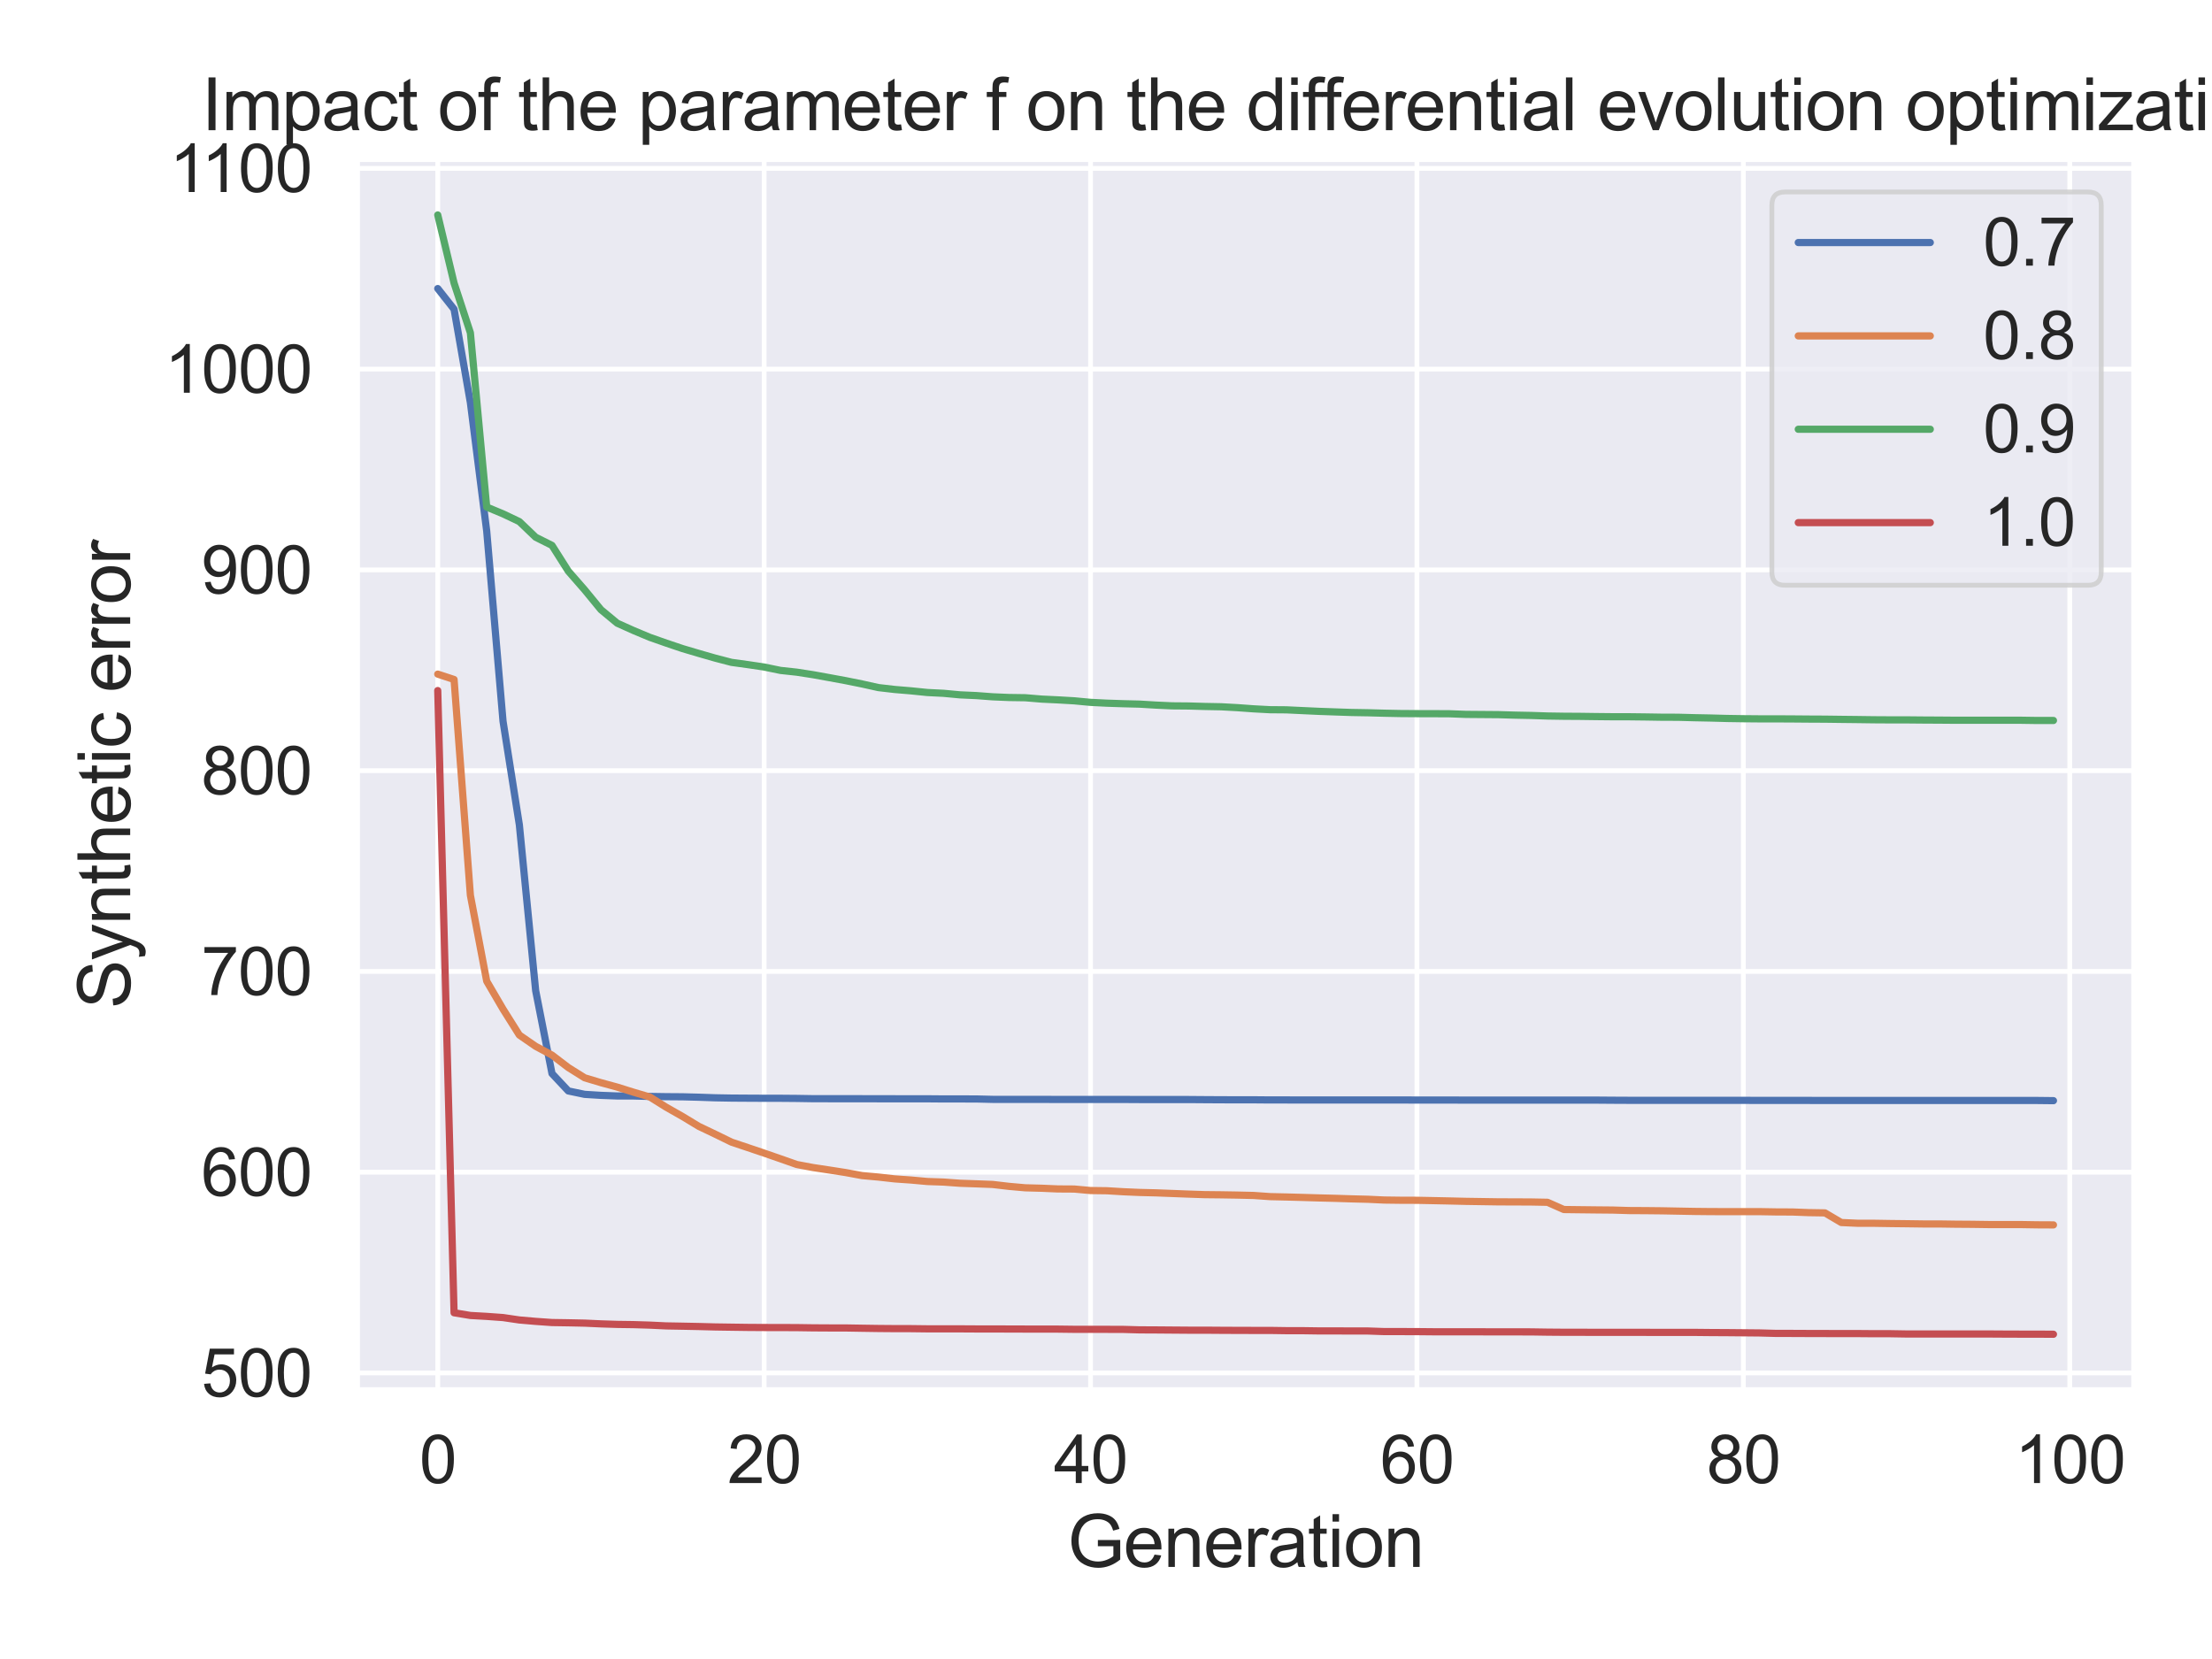 <?xml version="1.0" encoding="utf-8" standalone="no"?>
<!DOCTYPE svg PUBLIC "-//W3C//DTD SVG 1.1//EN"
  "http://www.w3.org/Graphics/SVG/1.1/DTD/svg11.dtd">
<svg xmlns:xlink="http://www.w3.org/1999/xlink" width="460.8pt" height="345.6pt" viewBox="0 0 460.8 345.6" xmlns="http://www.w3.org/2000/svg" version="1.1">
 <defs>
  <style type="text/css">*{stroke-linejoin: round; stroke-linecap: butt}</style>
 </defs>
 <g id="figure_1">
  <g id="patch_1">
   <path d="M 0 345.6 
L 460.8 345.6 
L 460.8 0 
L 0 0 
z
" style="fill: #ffffff"/>
  </g>
  <g id="axes_1">
   <g id="patch_2">
    <path d="M 74.362 289.607 
L 444.6 289.607 
L 444.6 33.12 
L 74.362 33.12 
z
" style="fill: #eaeaf2"/>
   </g>
   <g id="matplotlib.axis_1">
    <g id="xtick_1">
     <g id="line2d_1">
      <path d="M 91.191 289.607 
L 91.191 33.12 
" clip-path="url(#p7d14f8a0aa)" style="fill: none; stroke: #ffffff; stroke-linecap: round"/>
     </g>
     <g id="text_1">
      <!-- 0 -->
      <g style="fill: #262626" transform="translate(87.368 308.949) scale(0.138 -0.138)">
       <defs>
        <path id="ArialMT-30" d="M 266 2259 
Q 266 3072 433 3567 
Q 600 4063 929 4331 
Q 1259 4600 1759 4600 
Q 2128 4600 2406 4451 
Q 2684 4303 2865 4023 
Q 3047 3744 3150 3342 
Q 3253 2941 3253 2259 
Q 3253 1453 3087 958 
Q 2922 463 2592 192 
Q 2263 -78 1759 -78 
Q 1097 -78 719 397 
Q 266 969 266 2259 
z
M 844 2259 
Q 844 1131 1108 757 
Q 1372 384 1759 384 
Q 2147 384 2411 759 
Q 2675 1134 2675 2259 
Q 2675 3391 2411 3762 
Q 2147 4134 1753 4134 
Q 1366 4134 1134 3806 
Q 844 3388 844 2259 
z
" transform="scale(0.016)"/>
       </defs>
       <use xlink:href="#ArialMT-30"/>
      </g>
     </g>
    </g>
    <g id="xtick_2">
     <g id="line2d_2">
      <path d="M 159.187 289.607 
L 159.187 33.12 
" clip-path="url(#p7d14f8a0aa)" style="fill: none; stroke: #ffffff; stroke-linecap: round"/>
     </g>
     <g id="text_2">
      <!-- 20 -->
      <g style="fill: #262626" transform="translate(151.54 308.949) scale(0.138 -0.138)">
       <defs>
        <path id="ArialMT-32" d="M 3222 541 
L 3222 0 
L 194 0 
Q 188 203 259 391 
Q 375 700 629 1000 
Q 884 1300 1366 1694 
Q 2113 2306 2375 2664 
Q 2638 3022 2638 3341 
Q 2638 3675 2398 3904 
Q 2159 4134 1775 4134 
Q 1369 4134 1125 3890 
Q 881 3647 878 3216 
L 300 3275 
Q 359 3922 746 4261 
Q 1134 4600 1788 4600 
Q 2447 4600 2831 4234 
Q 3216 3869 3216 3328 
Q 3216 3053 3103 2787 
Q 2991 2522 2730 2228 
Q 2469 1934 1863 1422 
Q 1356 997 1212 845 
Q 1069 694 975 541 
L 3222 541 
z
" transform="scale(0.016)"/>
       </defs>
       <use xlink:href="#ArialMT-32"/>
       <use xlink:href="#ArialMT-30" x="55.615"/>
      </g>
     </g>
    </g>
    <g id="xtick_3">
     <g id="line2d_3">
      <path d="M 227.183 289.607 
L 227.183 33.12 
" clip-path="url(#p7d14f8a0aa)" style="fill: none; stroke: #ffffff; stroke-linecap: round"/>
     </g>
     <g id="text_3">
      <!-- 40 -->
      <g style="fill: #262626" transform="translate(219.536 308.949) scale(0.138 -0.138)">
       <defs>
        <path id="ArialMT-34" d="M 2069 0 
L 2069 1097 
L 81 1097 
L 81 1613 
L 2172 4581 
L 2631 4581 
L 2631 1613 
L 3250 1613 
L 3250 1097 
L 2631 1097 
L 2631 0 
L 2069 0 
z
M 2069 1613 
L 2069 3678 
L 634 1613 
L 2069 1613 
z
" transform="scale(0.016)"/>
       </defs>
       <use xlink:href="#ArialMT-34"/>
       <use xlink:href="#ArialMT-30" x="55.615"/>
      </g>
     </g>
    </g>
    <g id="xtick_4">
     <g id="line2d_4">
      <path d="M 295.179 289.607 
L 295.179 33.12 
" clip-path="url(#p7d14f8a0aa)" style="fill: none; stroke: #ffffff; stroke-linecap: round"/>
     </g>
     <g id="text_4">
      <!-- 60 -->
      <g style="fill: #262626" transform="translate(287.532 308.949) scale(0.138 -0.138)">
       <defs>
        <path id="ArialMT-36" d="M 3184 3459 
L 2625 3416 
Q 2550 3747 2413 3897 
Q 2184 4138 1850 4138 
Q 1581 4138 1378 3988 
Q 1113 3794 959 3422 
Q 806 3050 800 2363 
Q 1003 2672 1297 2822 
Q 1591 2972 1913 2972 
Q 2475 2972 2870 2558 
Q 3266 2144 3266 1488 
Q 3266 1056 3080 686 
Q 2894 316 2569 119 
Q 2244 -78 1831 -78 
Q 1128 -78 684 439 
Q 241 956 241 2144 
Q 241 3472 731 4075 
Q 1159 4600 1884 4600 
Q 2425 4600 2770 4297 
Q 3116 3994 3184 3459 
z
M 888 1484 
Q 888 1194 1011 928 
Q 1134 663 1356 523 
Q 1578 384 1822 384 
Q 2178 384 2434 671 
Q 2691 959 2691 1453 
Q 2691 1928 2437 2201 
Q 2184 2475 1800 2475 
Q 1419 2475 1153 2201 
Q 888 1928 888 1484 
z
" transform="scale(0.016)"/>
       </defs>
       <use xlink:href="#ArialMT-36"/>
       <use xlink:href="#ArialMT-30" x="55.615"/>
      </g>
     </g>
    </g>
    <g id="xtick_5">
     <g id="line2d_5">
      <path d="M 363.175 289.607 
L 363.175 33.12 
" clip-path="url(#p7d14f8a0aa)" style="fill: none; stroke: #ffffff; stroke-linecap: round"/>
     </g>
     <g id="text_5">
      <!-- 80 -->
      <g style="fill: #262626" transform="translate(355.528 308.949) scale(0.138 -0.138)">
       <defs>
        <path id="ArialMT-38" d="M 1131 2484 
Q 781 2613 612 2850 
Q 444 3088 444 3419 
Q 444 3919 803 4259 
Q 1163 4600 1759 4600 
Q 2359 4600 2725 4251 
Q 3091 3903 3091 3403 
Q 3091 3084 2923 2848 
Q 2756 2613 2416 2484 
Q 2838 2347 3058 2040 
Q 3278 1734 3278 1309 
Q 3278 722 2862 322 
Q 2447 -78 1769 -78 
Q 1091 -78 675 323 
Q 259 725 259 1325 
Q 259 1772 486 2073 
Q 713 2375 1131 2484 
z
M 1019 3438 
Q 1019 3113 1228 2906 
Q 1438 2700 1772 2700 
Q 2097 2700 2305 2904 
Q 2513 3109 2513 3406 
Q 2513 3716 2298 3927 
Q 2084 4138 1766 4138 
Q 1444 4138 1231 3931 
Q 1019 3725 1019 3438 
z
M 838 1322 
Q 838 1081 952 856 
Q 1066 631 1291 507 
Q 1516 384 1775 384 
Q 2178 384 2440 643 
Q 2703 903 2703 1303 
Q 2703 1709 2433 1975 
Q 2163 2241 1756 2241 
Q 1359 2241 1098 1978 
Q 838 1716 838 1322 
z
" transform="scale(0.016)"/>
       </defs>
       <use xlink:href="#ArialMT-38"/>
       <use xlink:href="#ArialMT-30" x="55.615"/>
      </g>
     </g>
    </g>
    <g id="xtick_6">
     <g id="line2d_6">
      <path d="M 431.171 289.607 
L 431.171 33.12 
" clip-path="url(#p7d14f8a0aa)" style="fill: none; stroke: #ffffff; stroke-linecap: round"/>
     </g>
     <g id="text_6">
      <!-- 100 -->
      <g style="fill: #262626" transform="translate(419.701 308.949) scale(0.138 -0.138)">
       <defs>
        <path id="ArialMT-31" d="M 2384 0 
L 1822 0 
L 1822 3584 
Q 1619 3391 1289 3197 
Q 959 3003 697 2906 
L 697 3450 
Q 1169 3672 1522 3987 
Q 1875 4303 2022 4600 
L 2384 4600 
L 2384 0 
z
" transform="scale(0.016)"/>
       </defs>
       <use xlink:href="#ArialMT-31"/>
       <use xlink:href="#ArialMT-30" x="55.615"/>
       <use xlink:href="#ArialMT-30" x="111.23"/>
      </g>
     </g>
    </g>
    <g id="text_7">
     <!-- Generation -->
     <g style="fill: #262626" transform="translate(222.376 326.419) scale(0.15 -0.15)">
      <defs>
       <path id="ArialMT-47" d="M 2638 1797 
L 2638 2334 
L 4578 2338 
L 4578 638 
Q 4131 281 3656 101 
Q 3181 -78 2681 -78 
Q 2006 -78 1454 211 
Q 903 500 622 1047 
Q 341 1594 341 2269 
Q 341 2938 620 3517 
Q 900 4097 1425 4378 
Q 1950 4659 2634 4659 
Q 3131 4659 3532 4498 
Q 3934 4338 4162 4050 
Q 4391 3763 4509 3300 
L 3963 3150 
Q 3859 3500 3706 3700 
Q 3553 3900 3268 4020 
Q 2984 4141 2638 4141 
Q 2222 4141 1919 4014 
Q 1616 3888 1430 3681 
Q 1244 3475 1141 3228 
Q 966 2803 966 2306 
Q 966 1694 1177 1281 
Q 1388 869 1791 669 
Q 2194 469 2647 469 
Q 3041 469 3416 620 
Q 3791 772 3984 944 
L 3984 1797 
L 2638 1797 
z
" transform="scale(0.016)"/>
       <path id="ArialMT-65" d="M 2694 1069 
L 3275 997 
Q 3138 488 2766 206 
Q 2394 -75 1816 -75 
Q 1088 -75 661 373 
Q 234 822 234 1631 
Q 234 2469 665 2931 
Q 1097 3394 1784 3394 
Q 2450 3394 2872 2941 
Q 3294 2488 3294 1666 
Q 3294 1616 3291 1516 
L 816 1516 
Q 847 969 1125 678 
Q 1403 388 1819 388 
Q 2128 388 2347 550 
Q 2566 713 2694 1069 
z
M 847 1978 
L 2700 1978 
Q 2663 2397 2488 2606 
Q 2219 2931 1791 2931 
Q 1403 2931 1139 2672 
Q 875 2413 847 1978 
z
" transform="scale(0.016)"/>
       <path id="ArialMT-6e" d="M 422 0 
L 422 3319 
L 928 3319 
L 928 2847 
Q 1294 3394 1984 3394 
Q 2284 3394 2536 3286 
Q 2788 3178 2913 3003 
Q 3038 2828 3088 2588 
Q 3119 2431 3119 2041 
L 3119 0 
L 2556 0 
L 2556 2019 
Q 2556 2363 2490 2533 
Q 2425 2703 2258 2804 
Q 2091 2906 1866 2906 
Q 1506 2906 1245 2678 
Q 984 2450 984 1813 
L 984 0 
L 422 0 
z
" transform="scale(0.016)"/>
       <path id="ArialMT-72" d="M 416 0 
L 416 3319 
L 922 3319 
L 922 2816 
Q 1116 3169 1280 3281 
Q 1444 3394 1641 3394 
Q 1925 3394 2219 3213 
L 2025 2691 
Q 1819 2813 1613 2813 
Q 1428 2813 1281 2702 
Q 1134 2591 1072 2394 
Q 978 2094 978 1738 
L 978 0 
L 416 0 
z
" transform="scale(0.016)"/>
       <path id="ArialMT-61" d="M 2588 409 
Q 2275 144 1986 34 
Q 1697 -75 1366 -75 
Q 819 -75 525 192 
Q 231 459 231 875 
Q 231 1119 342 1320 
Q 453 1522 633 1644 
Q 813 1766 1038 1828 
Q 1203 1872 1538 1913 
Q 2219 1994 2541 2106 
Q 2544 2222 2544 2253 
Q 2544 2597 2384 2738 
Q 2169 2928 1744 2928 
Q 1347 2928 1158 2789 
Q 969 2650 878 2297 
L 328 2372 
Q 403 2725 575 2942 
Q 747 3159 1072 3276 
Q 1397 3394 1825 3394 
Q 2250 3394 2515 3294 
Q 2781 3194 2906 3042 
Q 3031 2891 3081 2659 
Q 3109 2516 3109 2141 
L 3109 1391 
Q 3109 606 3145 398 
Q 3181 191 3288 0 
L 2700 0 
Q 2613 175 2588 409 
z
M 2541 1666 
Q 2234 1541 1622 1453 
Q 1275 1403 1131 1340 
Q 988 1278 909 1158 
Q 831 1038 831 891 
Q 831 666 1001 516 
Q 1172 366 1500 366 
Q 1825 366 2078 508 
Q 2331 650 2450 897 
Q 2541 1088 2541 1459 
L 2541 1666 
z
" transform="scale(0.016)"/>
       <path id="ArialMT-74" d="M 1650 503 
L 1731 6 
Q 1494 -44 1306 -44 
Q 1000 -44 831 53 
Q 663 150 594 308 
Q 525 466 525 972 
L 525 2881 
L 113 2881 
L 113 3319 
L 525 3319 
L 525 4141 
L 1084 4478 
L 1084 3319 
L 1650 3319 
L 1650 2881 
L 1084 2881 
L 1084 941 
Q 1084 700 1114 631 
Q 1144 563 1211 522 
Q 1278 481 1403 481 
Q 1497 481 1650 503 
z
" transform="scale(0.016)"/>
       <path id="ArialMT-69" d="M 425 3934 
L 425 4581 
L 988 4581 
L 988 3934 
L 425 3934 
z
M 425 0 
L 425 3319 
L 988 3319 
L 988 0 
L 425 0 
z
" transform="scale(0.016)"/>
       <path id="ArialMT-6f" d="M 213 1659 
Q 213 2581 725 3025 
Q 1153 3394 1769 3394 
Q 2453 3394 2887 2945 
Q 3322 2497 3322 1706 
Q 3322 1066 3130 698 
Q 2938 331 2570 128 
Q 2203 -75 1769 -75 
Q 1072 -75 642 372 
Q 213 819 213 1659 
z
M 791 1659 
Q 791 1022 1069 705 
Q 1347 388 1769 388 
Q 2188 388 2466 706 
Q 2744 1025 2744 1678 
Q 2744 2294 2464 2611 
Q 2184 2928 1769 2928 
Q 1347 2928 1069 2612 
Q 791 2297 791 1659 
z
" transform="scale(0.016)"/>
      </defs>
      <use xlink:href="#ArialMT-47"/>
      <use xlink:href="#ArialMT-65" x="77.783"/>
      <use xlink:href="#ArialMT-6e" x="133.398"/>
      <use xlink:href="#ArialMT-65" x="189.014"/>
      <use xlink:href="#ArialMT-72" x="244.629"/>
      <use xlink:href="#ArialMT-61" x="277.93"/>
      <use xlink:href="#ArialMT-74" x="333.545"/>
      <use xlink:href="#ArialMT-69" x="361.328"/>
      <use xlink:href="#ArialMT-6f" x="383.545"/>
      <use xlink:href="#ArialMT-6e" x="439.16"/>
     </g>
    </g>
   </g>
   <g id="matplotlib.axis_2">
    <g id="ytick_1">
     <g id="line2d_7">
      <path d="M 74.362 286.011 
L 444.6 286.011 
" clip-path="url(#p7d14f8a0aa)" style="fill: none; stroke: #ffffff; stroke-linecap: round"/>
     </g>
     <g id="text_8">
      <!-- 500 -->
      <g style="fill: #262626" transform="translate(41.923 290.932) scale(0.138 -0.138)">
       <defs>
        <path id="ArialMT-35" d="M 266 1200 
L 856 1250 
Q 922 819 1161 601 
Q 1400 384 1738 384 
Q 2144 384 2425 690 
Q 2706 997 2706 1503 
Q 2706 1984 2436 2262 
Q 2166 2541 1728 2541 
Q 1456 2541 1237 2417 
Q 1019 2294 894 2097 
L 366 2166 
L 809 4519 
L 3088 4519 
L 3088 3981 
L 1259 3981 
L 1013 2750 
Q 1425 3038 1878 3038 
Q 2478 3038 2890 2622 
Q 3303 2206 3303 1553 
Q 3303 931 2941 478 
Q 2500 -78 1738 -78 
Q 1113 -78 717 272 
Q 322 622 266 1200 
z
" transform="scale(0.016)"/>
       </defs>
       <use xlink:href="#ArialMT-35"/>
       <use xlink:href="#ArialMT-30" x="55.615"/>
       <use xlink:href="#ArialMT-30" x="111.23"/>
      </g>
     </g>
    </g>
    <g id="ytick_2">
     <g id="line2d_8">
      <path d="M 74.362 244.188 
L 444.6 244.188 
" clip-path="url(#p7d14f8a0aa)" style="fill: none; stroke: #ffffff; stroke-linecap: round"/>
     </g>
     <g id="text_9">
      <!-- 600 -->
      <g style="fill: #262626" transform="translate(41.923 249.109) scale(0.138 -0.138)">
       <use xlink:href="#ArialMT-36"/>
       <use xlink:href="#ArialMT-30" x="55.615"/>
       <use xlink:href="#ArialMT-30" x="111.23"/>
      </g>
     </g>
    </g>
    <g id="ytick_3">
     <g id="line2d_9">
      <path d="M 74.362 202.365 
L 444.6 202.365 
" clip-path="url(#p7d14f8a0aa)" style="fill: none; stroke: #ffffff; stroke-linecap: round"/>
     </g>
     <g id="text_10">
      <!-- 700 -->
      <g style="fill: #262626" transform="translate(41.923 207.286) scale(0.138 -0.138)">
       <defs>
        <path id="ArialMT-37" d="M 303 3981 
L 303 4522 
L 3269 4522 
L 3269 4084 
Q 2831 3619 2401 2847 
Q 1972 2075 1738 1259 
Q 1569 684 1522 0 
L 944 0 
Q 953 541 1156 1306 
Q 1359 2072 1739 2783 
Q 2119 3494 2547 3981 
L 303 3981 
z
" transform="scale(0.016)"/>
       </defs>
       <use xlink:href="#ArialMT-37"/>
       <use xlink:href="#ArialMT-30" x="55.615"/>
       <use xlink:href="#ArialMT-30" x="111.23"/>
      </g>
     </g>
    </g>
    <g id="ytick_4">
     <g id="line2d_10">
      <path d="M 74.362 160.542 
L 444.6 160.542 
" clip-path="url(#p7d14f8a0aa)" style="fill: none; stroke: #ffffff; stroke-linecap: round"/>
     </g>
     <g id="text_11">
      <!-- 800 -->
      <g style="fill: #262626" transform="translate(41.923 165.463) scale(0.138 -0.138)">
       <use xlink:href="#ArialMT-38"/>
       <use xlink:href="#ArialMT-30" x="55.615"/>
       <use xlink:href="#ArialMT-30" x="111.23"/>
      </g>
     </g>
    </g>
    <g id="ytick_5">
     <g id="line2d_11">
      <path d="M 74.362 118.719 
L 444.6 118.719 
" clip-path="url(#p7d14f8a0aa)" style="fill: none; stroke: #ffffff; stroke-linecap: round"/>
     </g>
     <g id="text_12">
      <!-- 900 -->
      <g style="fill: #262626" transform="translate(41.923 123.64) scale(0.138 -0.138)">
       <defs>
        <path id="ArialMT-39" d="M 350 1059 
L 891 1109 
Q 959 728 1153 556 
Q 1347 384 1650 384 
Q 1909 384 2104 503 
Q 2300 622 2425 820 
Q 2550 1019 2634 1356 
Q 2719 1694 2719 2044 
Q 2719 2081 2716 2156 
Q 2547 1888 2255 1720 
Q 1963 1553 1622 1553 
Q 1053 1553 659 1965 
Q 266 2378 266 3053 
Q 266 3750 677 4175 
Q 1088 4600 1706 4600 
Q 2153 4600 2523 4359 
Q 2894 4119 3086 3673 
Q 3278 3228 3278 2384 
Q 3278 1506 3087 986 
Q 2897 466 2520 194 
Q 2144 -78 1638 -78 
Q 1100 -78 759 220 
Q 419 519 350 1059 
z
M 2653 3081 
Q 2653 3566 2395 3850 
Q 2138 4134 1775 4134 
Q 1400 4134 1122 3828 
Q 844 3522 844 3034 
Q 844 2597 1108 2323 
Q 1372 2050 1759 2050 
Q 2150 2050 2401 2323 
Q 2653 2597 2653 3081 
z
" transform="scale(0.016)"/>
       </defs>
       <use xlink:href="#ArialMT-39"/>
       <use xlink:href="#ArialMT-30" x="55.615"/>
       <use xlink:href="#ArialMT-30" x="111.23"/>
      </g>
     </g>
    </g>
    <g id="ytick_6">
     <g id="line2d_12">
      <path d="M 74.362 76.896 
L 444.6 76.896 
" clip-path="url(#p7d14f8a0aa)" style="fill: none; stroke: #ffffff; stroke-linecap: round"/>
     </g>
     <g id="text_13">
      <!-- 1000 -->
      <g style="fill: #262626" transform="translate(34.277 81.817) scale(0.138 -0.138)">
       <use xlink:href="#ArialMT-31"/>
       <use xlink:href="#ArialMT-30" x="55.615"/>
       <use xlink:href="#ArialMT-30" x="111.23"/>
       <use xlink:href="#ArialMT-30" x="166.846"/>
      </g>
     </g>
    </g>
    <g id="ytick_7">
     <g id="line2d_13">
      <path d="M 74.362 35.073 
L 444.6 35.073 
" clip-path="url(#p7d14f8a0aa)" style="fill: none; stroke: #ffffff; stroke-linecap: round"/>
     </g>
     <g id="text_14">
      <!-- 1100 -->
      <g style="fill: #262626" transform="translate(35.291 39.994) scale(0.138 -0.138)">
       <use xlink:href="#ArialMT-31"/>
       <use xlink:href="#ArialMT-31" x="48.24"/>
       <use xlink:href="#ArialMT-30" x="103.855"/>
       <use xlink:href="#ArialMT-30" x="159.471"/>
      </g>
     </g>
    </g>
    <g id="text_15">
     <!-- Synthetic error -->
     <g style="fill: #262626" transform="translate(27.12 210.129) rotate(-90) scale(0.15 -0.15)">
      <defs>
       <path id="ArialMT-53" d="M 288 1472 
L 859 1522 
Q 900 1178 1048 958 
Q 1197 738 1509 602 
Q 1822 466 2213 466 
Q 2559 466 2825 569 
Q 3091 672 3220 851 
Q 3350 1031 3350 1244 
Q 3350 1459 3225 1620 
Q 3100 1781 2813 1891 
Q 2628 1963 1997 2114 
Q 1366 2266 1113 2400 
Q 784 2572 623 2826 
Q 463 3081 463 3397 
Q 463 3744 659 4045 
Q 856 4347 1234 4503 
Q 1613 4659 2075 4659 
Q 2584 4659 2973 4495 
Q 3363 4331 3572 4012 
Q 3781 3694 3797 3291 
L 3216 3247 
Q 3169 3681 2898 3903 
Q 2628 4125 2100 4125 
Q 1550 4125 1298 3923 
Q 1047 3722 1047 3438 
Q 1047 3191 1225 3031 
Q 1400 2872 2139 2705 
Q 2878 2538 3153 2413 
Q 3553 2228 3743 1945 
Q 3934 1663 3934 1294 
Q 3934 928 3725 604 
Q 3516 281 3123 101 
Q 2731 -78 2241 -78 
Q 1619 -78 1198 103 
Q 778 284 539 648 
Q 300 1013 288 1472 
z
" transform="scale(0.016)"/>
       <path id="ArialMT-79" d="M 397 -1278 
L 334 -750 
Q 519 -800 656 -800 
Q 844 -800 956 -737 
Q 1069 -675 1141 -563 
Q 1194 -478 1313 -144 
Q 1328 -97 1363 -6 
L 103 3319 
L 709 3319 
L 1400 1397 
Q 1534 1031 1641 628 
Q 1738 1016 1872 1384 
L 2581 3319 
L 3144 3319 
L 1881 -56 
Q 1678 -603 1566 -809 
Q 1416 -1088 1222 -1217 
Q 1028 -1347 759 -1347 
Q 597 -1347 397 -1278 
z
" transform="scale(0.016)"/>
       <path id="ArialMT-68" d="M 422 0 
L 422 4581 
L 984 4581 
L 984 2938 
Q 1378 3394 1978 3394 
Q 2347 3394 2619 3248 
Q 2891 3103 3008 2847 
Q 3125 2591 3125 2103 
L 3125 0 
L 2563 0 
L 2563 2103 
Q 2563 2525 2380 2717 
Q 2197 2909 1863 2909 
Q 1613 2909 1392 2779 
Q 1172 2650 1078 2428 
Q 984 2206 984 1816 
L 984 0 
L 422 0 
z
" transform="scale(0.016)"/>
       <path id="ArialMT-63" d="M 2588 1216 
L 3141 1144 
Q 3050 572 2676 248 
Q 2303 -75 1759 -75 
Q 1078 -75 664 370 
Q 250 816 250 1647 
Q 250 2184 428 2587 
Q 606 2991 970 3192 
Q 1334 3394 1763 3394 
Q 2303 3394 2647 3120 
Q 2991 2847 3088 2344 
L 2541 2259 
Q 2463 2594 2264 2762 
Q 2066 2931 1784 2931 
Q 1359 2931 1093 2626 
Q 828 2322 828 1663 
Q 828 994 1084 691 
Q 1341 388 1753 388 
Q 2084 388 2306 591 
Q 2528 794 2588 1216 
z
" transform="scale(0.016)"/>
       <path id="ArialMT-20" transform="scale(0.016)"/>
      </defs>
      <use xlink:href="#ArialMT-53"/>
      <use xlink:href="#ArialMT-79" x="66.699"/>
      <use xlink:href="#ArialMT-6e" x="116.699"/>
      <use xlink:href="#ArialMT-74" x="172.314"/>
      <use xlink:href="#ArialMT-68" x="200.098"/>
      <use xlink:href="#ArialMT-65" x="255.713"/>
      <use xlink:href="#ArialMT-74" x="311.328"/>
      <use xlink:href="#ArialMT-69" x="339.111"/>
      <use xlink:href="#ArialMT-63" x="361.328"/>
      <use xlink:href="#ArialMT-20" x="411.328"/>
      <use xlink:href="#ArialMT-65" x="439.111"/>
      <use xlink:href="#ArialMT-72" x="494.727"/>
      <use xlink:href="#ArialMT-72" x="528.027"/>
      <use xlink:href="#ArialMT-6f" x="561.328"/>
      <use xlink:href="#ArialMT-72" x="616.943"/>
     </g>
    </g>
   </g>
   <g id="line2d_14">
    <path d="M 91.191 60.107 
L 94.591 64.418 
L 97.99 83.878 
L 101.39 110.622 
L 104.79 150.245 
L 108.19 171.823 
L 111.59 206.369 
L 114.989 223.638 
L 118.389 227.264 
L 121.789 227.973 
L 125.189 228.184 
L 128.589 228.31 
L 131.988 228.314 
L 135.388 228.406 
L 138.788 228.459 
L 142.188 228.483 
L 145.588 228.571 
L 148.987 228.69 
L 152.387 228.751 
L 155.787 228.773 
L 159.187 228.79 
L 162.587 228.793 
L 165.986 228.822 
L 169.386 228.877 
L 172.786 228.882 
L 176.186 228.882 
L 179.586 228.883 
L 182.985 228.895 
L 186.385 228.895 
L 189.785 228.9 
L 193.185 228.9 
L 196.585 228.929 
L 199.984 228.929 
L 203.384 228.935 
L 206.784 229.018 
L 210.184 229.018 
L 213.584 229.024 
L 216.983 229.024 
L 220.383 229.035 
L 223.783 229.035 
L 227.183 229.035 
L 230.583 229.035 
L 233.982 229.035 
L 237.382 229.054 
L 240.782 229.054 
L 244.182 229.054 
L 247.582 229.054 
L 250.981 229.081 
L 254.381 229.101 
L 257.781 229.11 
L 261.181 229.11 
L 264.581 229.139 
L 267.98 229.139 
L 271.38 229.148 
L 274.78 229.148 
L 278.18 229.149 
L 281.58 229.149 
L 284.979 229.149 
L 288.379 229.149 
L 291.779 229.149 
L 295.179 229.156 
L 298.579 229.156 
L 301.978 229.156 
L 305.378 229.173 
L 308.778 229.173 
L 312.178 229.173 
L 315.578 229.173 
L 318.977 229.173 
L 322.377 229.173 
L 325.777 229.173 
L 329.177 229.173 
L 332.577 229.173 
L 335.976 229.2 
L 339.376 229.216 
L 342.776 229.216 
L 346.176 229.216 
L 349.576 229.216 
L 352.975 229.216 
L 356.375 229.216 
L 359.775 229.216 
L 363.175 229.219 
L 366.575 229.237 
L 369.974 229.237 
L 373.374 229.237 
L 376.774 229.237 
L 380.174 229.249 
L 383.574 229.249 
L 386.973 229.249 
L 390.373 229.249 
L 393.773 229.249 
L 397.173 229.249 
L 400.573 229.249 
L 403.972 229.249 
L 407.372 229.249 
L 410.772 229.249 
L 414.172 229.249 
L 417.572 229.249 
L 420.971 229.249 
L 424.371 229.249 
L 427.771 229.287 
" clip-path="url(#p7d14f8a0aa)" style="fill: none; stroke: #4c72b0; stroke-width: 1.5; stroke-linecap: round"/>
   </g>
   <g id="line2d_15">
    <path d="M 91.191 140.43 
L 94.591 141.55 
L 97.99 186.501 
L 101.39 204.397 
L 104.79 210.217 
L 108.19 215.621 
L 111.59 217.966 
L 114.989 219.796 
L 118.389 222.391 
L 121.789 224.522 
L 125.189 225.541 
L 128.589 226.466 
L 131.988 227.53 
L 135.388 228.533 
L 138.788 230.658 
L 142.188 232.587 
L 145.588 234.647 
L 148.987 236.267 
L 152.387 237.928 
L 155.787 239.067 
L 159.187 240.215 
L 162.587 241.395 
L 165.986 242.589 
L 169.386 243.225 
L 172.786 243.739 
L 176.186 244.269 
L 179.586 244.896 
L 182.985 245.201 
L 186.385 245.583 
L 189.785 245.821 
L 193.185 246.13 
L 196.585 246.247 
L 199.984 246.495 
L 203.384 246.614 
L 206.784 246.742 
L 210.184 247.139 
L 213.584 247.442 
L 216.983 247.532 
L 220.383 247.678 
L 223.783 247.698 
L 227.183 248.009 
L 230.583 248.054 
L 233.982 248.26 
L 237.382 248.407 
L 240.782 248.491 
L 244.182 248.622 
L 247.582 248.752 
L 250.981 248.866 
L 254.381 248.901 
L 257.781 248.957 
L 261.181 249.038 
L 264.581 249.278 
L 267.98 249.355 
L 271.38 249.446 
L 274.78 249.55 
L 278.18 249.635 
L 281.58 249.744 
L 284.979 249.829 
L 288.379 249.989 
L 291.779 250.033 
L 295.179 250.044 
L 298.579 250.111 
L 301.978 250.182 
L 305.378 250.264 
L 308.778 250.316 
L 312.178 250.369 
L 315.578 250.379 
L 318.977 250.396 
L 322.377 250.46 
L 325.777 251.967 
L 329.177 252.008 
L 332.577 252.047 
L 335.976 252.078 
L 339.376 252.18 
L 342.776 252.198 
L 346.176 252.233 
L 349.576 252.298 
L 352.975 252.363 
L 356.375 252.399 
L 359.775 252.407 
L 363.175 252.407 
L 366.575 252.407 
L 369.974 252.465 
L 373.374 252.48 
L 376.774 252.611 
L 380.174 252.667 
L 383.574 254.673 
L 386.973 254.826 
L 390.373 254.83 
L 393.773 254.885 
L 397.173 254.924 
L 400.573 254.971 
L 403.972 254.973 
L 407.372 255.022 
L 410.772 255.046 
L 414.172 255.094 
L 417.572 255.098 
L 420.971 255.098 
L 424.371 255.153 
L 427.771 255.17 
" clip-path="url(#p7d14f8a0aa)" style="fill: none; stroke: #dd8452; stroke-width: 1.5; stroke-linecap: round"/>
   </g>
   <g id="line2d_16">
    <path d="M 91.191 44.778 
L 94.591 58.968 
L 97.99 69.329 
L 101.39 105.629 
L 104.79 107.043 
L 108.19 108.659 
L 111.59 111.915 
L 114.989 113.615 
L 118.389 118.975 
L 121.789 122.869 
L 125.189 127.009 
L 128.589 129.828 
L 131.988 131.355 
L 135.388 132.776 
L 138.788 133.968 
L 142.188 135.115 
L 145.588 136.121 
L 148.987 137.098 
L 152.387 137.983 
L 155.787 138.451 
L 159.187 138.955 
L 162.587 139.658 
L 165.986 140.025 
L 169.386 140.553 
L 172.786 141.169 
L 176.186 141.795 
L 179.586 142.481 
L 182.985 143.236 
L 186.385 143.63 
L 189.785 143.914 
L 193.185 144.261 
L 196.585 144.43 
L 199.984 144.749 
L 203.384 144.903 
L 206.784 145.158 
L 210.184 145.302 
L 213.584 145.351 
L 216.983 145.634 
L 220.383 145.795 
L 223.783 145.992 
L 227.183 146.315 
L 230.583 146.484 
L 233.982 146.597 
L 237.382 146.681 
L 240.782 146.885 
L 244.182 147.041 
L 247.582 147.071 
L 250.981 147.168 
L 254.381 147.233 
L 257.781 147.418 
L 261.181 147.664 
L 264.581 147.844 
L 267.98 147.871 
L 271.38 148.032 
L 274.78 148.188 
L 278.18 148.307 
L 281.58 148.424 
L 284.979 148.481 
L 288.379 148.575 
L 291.779 148.643 
L 295.179 148.666 
L 298.579 148.673 
L 301.978 148.691 
L 305.378 148.819 
L 308.778 148.846 
L 312.178 148.874 
L 315.578 148.975 
L 318.977 149.042 
L 322.377 149.157 
L 325.777 149.209 
L 329.177 149.231 
L 332.577 149.277 
L 335.976 149.311 
L 339.376 149.314 
L 342.776 149.354 
L 346.176 149.408 
L 349.576 149.419 
L 352.975 149.51 
L 356.375 149.577 
L 359.775 149.669 
L 363.175 149.722 
L 366.575 149.751 
L 369.974 149.751 
L 373.374 149.768 
L 376.774 149.797 
L 380.174 149.813 
L 383.574 149.858 
L 386.973 149.896 
L 390.373 149.942 
L 393.773 149.962 
L 397.173 149.962 
L 400.573 149.994 
L 403.972 150.012 
L 407.372 150.039 
L 410.772 150.039 
L 414.172 150.039 
L 417.572 150.039 
L 420.971 150.039 
L 424.371 150.09 
L 427.771 150.09 
" clip-path="url(#p7d14f8a0aa)" style="fill: none; stroke: #55a868; stroke-width: 1.5; stroke-linecap: round"/>
   </g>
   <g id="line2d_17">
    <path d="M 91.191 143.854 
L 94.591 273.472 
L 97.99 274.035 
L 101.39 274.227 
L 104.79 274.473 
L 108.19 274.973 
L 111.59 275.267 
L 114.989 275.507 
L 118.389 275.56 
L 121.789 275.632 
L 125.189 275.786 
L 128.589 275.895 
L 131.988 275.942 
L 135.388 276.048 
L 138.788 276.209 
L 142.188 276.27 
L 145.588 276.338 
L 148.987 276.427 
L 152.387 276.477 
L 155.787 276.524 
L 159.187 276.547 
L 162.587 276.553 
L 165.986 276.566 
L 169.386 276.615 
L 172.786 276.635 
L 176.186 276.639 
L 179.586 276.696 
L 182.985 276.747 
L 186.385 276.775 
L 189.785 276.78 
L 193.185 276.821 
L 196.585 276.824 
L 199.984 276.825 
L 203.384 276.844 
L 206.784 276.845 
L 210.184 276.858 
L 213.584 276.868 
L 216.983 276.868 
L 220.383 276.878 
L 223.783 276.921 
L 227.183 276.921 
L 230.583 276.927 
L 233.982 276.937 
L 237.382 277.034 
L 240.782 277.049 
L 244.182 277.076 
L 247.582 277.102 
L 250.981 277.102 
L 254.381 277.127 
L 257.781 277.143 
L 261.181 277.152 
L 264.581 277.152 
L 267.98 277.202 
L 271.38 277.205 
L 274.78 277.255 
L 278.18 277.255 
L 281.58 277.267 
L 284.979 277.271 
L 288.379 277.392 
L 291.779 277.392 
L 295.179 277.402 
L 298.579 277.434 
L 301.978 277.434 
L 305.378 277.443 
L 308.778 277.443 
L 312.178 277.453 
L 315.578 277.455 
L 318.977 277.458 
L 322.377 277.51 
L 325.777 277.537 
L 329.177 277.539 
L 332.577 277.549 
L 335.976 277.549 
L 339.376 277.549 
L 342.776 277.554 
L 346.176 277.56 
L 349.576 277.56 
L 352.975 277.561 
L 356.375 277.595 
L 359.775 277.613 
L 363.175 277.644 
L 366.575 277.678 
L 369.974 277.771 
L 373.374 277.776 
L 376.774 277.792 
L 380.174 277.8 
L 383.574 277.808 
L 386.973 277.808 
L 390.373 277.836 
L 393.773 277.836 
L 397.173 277.893 
L 400.573 277.893 
L 403.972 277.893 
L 407.372 277.893 
L 410.772 277.893 
L 414.172 277.893 
L 417.572 277.914 
L 420.971 277.926 
L 424.371 277.926 
L 427.771 277.949 
" clip-path="url(#p7d14f8a0aa)" style="fill: none; stroke: #c44e52; stroke-width: 1.5; stroke-linecap: round"/>
   </g>
   <g id="patch_3">
    <path d="M 74.362 289.607 
L 74.362 33.12 
" style="fill: none; stroke: #ffffff; stroke-width: 1.25; stroke-linejoin: miter; stroke-linecap: square"/>
   </g>
   <g id="patch_4">
    <path d="M 444.6 289.607 
L 444.6 33.12 
" style="fill: none; stroke: #ffffff; stroke-width: 1.25; stroke-linejoin: miter; stroke-linecap: square"/>
   </g>
   <g id="patch_5">
    <path d="M 74.362 289.607 
L 444.6 289.607 
" style="fill: none; stroke: #ffffff; stroke-width: 1.25; stroke-linejoin: miter; stroke-linecap: square"/>
   </g>
   <g id="patch_6">
    <path d="M 74.362 33.12 
L 444.6 33.12 
" style="fill: none; stroke: #ffffff; stroke-width: 1.25; stroke-linejoin: miter; stroke-linecap: square"/>
   </g>
   <g id="text_16">
    <!-- Impact of the parameter f on the differential evolution optimization -->
    <g style="fill: #262626" transform="translate(42.008 27.12) scale(0.15 -0.15)">
     <defs>
      <path id="ArialMT-49" d="M 597 0 
L 597 4581 
L 1203 4581 
L 1203 0 
L 597 0 
z
" transform="scale(0.016)"/>
      <path id="ArialMT-6d" d="M 422 0 
L 422 3319 
L 925 3319 
L 925 2853 
Q 1081 3097 1340 3245 
Q 1600 3394 1931 3394 
Q 2300 3394 2536 3241 
Q 2772 3088 2869 2813 
Q 3263 3394 3894 3394 
Q 4388 3394 4653 3120 
Q 4919 2847 4919 2278 
L 4919 0 
L 4359 0 
L 4359 2091 
Q 4359 2428 4304 2576 
Q 4250 2725 4106 2815 
Q 3963 2906 3769 2906 
Q 3419 2906 3187 2673 
Q 2956 2441 2956 1928 
L 2956 0 
L 2394 0 
L 2394 2156 
Q 2394 2531 2256 2718 
Q 2119 2906 1806 2906 
Q 1569 2906 1367 2781 
Q 1166 2656 1075 2415 
Q 984 2175 984 1722 
L 984 0 
L 422 0 
z
" transform="scale(0.016)"/>
      <path id="ArialMT-70" d="M 422 -1272 
L 422 3319 
L 934 3319 
L 934 2888 
Q 1116 3141 1344 3267 
Q 1572 3394 1897 3394 
Q 2322 3394 2647 3175 
Q 2972 2956 3137 2557 
Q 3303 2159 3303 1684 
Q 3303 1175 3120 767 
Q 2938 359 2589 142 
Q 2241 -75 1856 -75 
Q 1575 -75 1351 44 
Q 1128 163 984 344 
L 984 -1272 
L 422 -1272 
z
M 931 1641 
Q 931 1000 1190 694 
Q 1450 388 1819 388 
Q 2194 388 2461 705 
Q 2728 1022 2728 1688 
Q 2728 2322 2467 2637 
Q 2206 2953 1844 2953 
Q 1484 2953 1207 2617 
Q 931 2281 931 1641 
z
" transform="scale(0.016)"/>
      <path id="ArialMT-66" d="M 556 0 
L 556 2881 
L 59 2881 
L 59 3319 
L 556 3319 
L 556 3672 
Q 556 4006 616 4169 
Q 697 4388 901 4523 
Q 1106 4659 1475 4659 
Q 1713 4659 2000 4603 
L 1916 4113 
Q 1741 4144 1584 4144 
Q 1328 4144 1222 4034 
Q 1116 3925 1116 3625 
L 1116 3319 
L 1763 3319 
L 1763 2881 
L 1116 2881 
L 1116 0 
L 556 0 
z
" transform="scale(0.016)"/>
      <path id="ArialMT-64" d="M 2575 0 
L 2575 419 
Q 2259 -75 1647 -75 
Q 1250 -75 917 144 
Q 584 363 401 755 
Q 219 1147 219 1656 
Q 219 2153 384 2558 
Q 550 2963 881 3178 
Q 1213 3394 1622 3394 
Q 1922 3394 2156 3267 
Q 2391 3141 2538 2938 
L 2538 4581 
L 3097 4581 
L 3097 0 
L 2575 0 
z
M 797 1656 
Q 797 1019 1065 703 
Q 1334 388 1700 388 
Q 2069 388 2326 689 
Q 2584 991 2584 1609 
Q 2584 2291 2321 2609 
Q 2059 2928 1675 2928 
Q 1300 2928 1048 2622 
Q 797 2316 797 1656 
z
" transform="scale(0.016)"/>
      <path id="ArialMT-6c" d="M 409 0 
L 409 4581 
L 972 4581 
L 972 0 
L 409 0 
z
" transform="scale(0.016)"/>
      <path id="ArialMT-76" d="M 1344 0 
L 81 3319 
L 675 3319 
L 1388 1331 
Q 1503 1009 1600 663 
Q 1675 925 1809 1294 
L 2547 3319 
L 3125 3319 
L 1869 0 
L 1344 0 
z
" transform="scale(0.016)"/>
      <path id="ArialMT-75" d="M 2597 0 
L 2597 488 
Q 2209 -75 1544 -75 
Q 1250 -75 995 37 
Q 741 150 617 320 
Q 494 491 444 738 
Q 409 903 409 1263 
L 409 3319 
L 972 3319 
L 972 1478 
Q 972 1038 1006 884 
Q 1059 663 1231 536 
Q 1403 409 1656 409 
Q 1909 409 2131 539 
Q 2353 669 2445 892 
Q 2538 1116 2538 1541 
L 2538 3319 
L 3100 3319 
L 3100 0 
L 2597 0 
z
" transform="scale(0.016)"/>
      <path id="ArialMT-7a" d="M 125 0 
L 125 456 
L 2238 2881 
Q 1878 2863 1603 2863 
L 250 2863 
L 250 3319 
L 2963 3319 
L 2963 2947 
L 1166 841 
L 819 456 
Q 1197 484 1528 484 
L 3063 484 
L 3063 0 
L 125 0 
z
" transform="scale(0.016)"/>
     </defs>
     <use xlink:href="#ArialMT-49"/>
     <use xlink:href="#ArialMT-6d" x="27.783"/>
     <use xlink:href="#ArialMT-70" x="111.084"/>
     <use xlink:href="#ArialMT-61" x="166.699"/>
     <use xlink:href="#ArialMT-63" x="222.314"/>
     <use xlink:href="#ArialMT-74" x="272.314"/>
     <use xlink:href="#ArialMT-20" x="300.098"/>
     <use xlink:href="#ArialMT-6f" x="327.881"/>
     <use xlink:href="#ArialMT-66" x="383.496"/>
     <use xlink:href="#ArialMT-20" x="411.279"/>
     <use xlink:href="#ArialMT-74" x="439.062"/>
     <use xlink:href="#ArialMT-68" x="466.846"/>
     <use xlink:href="#ArialMT-65" x="522.461"/>
     <use xlink:href="#ArialMT-20" x="578.076"/>
     <use xlink:href="#ArialMT-70" x="605.859"/>
     <use xlink:href="#ArialMT-61" x="661.475"/>
     <use xlink:href="#ArialMT-72" x="717.09"/>
     <use xlink:href="#ArialMT-61" x="750.391"/>
     <use xlink:href="#ArialMT-6d" x="806.006"/>
     <use xlink:href="#ArialMT-65" x="889.307"/>
     <use xlink:href="#ArialMT-74" x="944.922"/>
     <use xlink:href="#ArialMT-65" x="972.705"/>
     <use xlink:href="#ArialMT-72" x="1028.32"/>
     <use xlink:href="#ArialMT-20" x="1061.621"/>
     <use xlink:href="#ArialMT-66" x="1089.404"/>
     <use xlink:href="#ArialMT-20" x="1117.188"/>
     <use xlink:href="#ArialMT-6f" x="1144.971"/>
     <use xlink:href="#ArialMT-6e" x="1200.586"/>
     <use xlink:href="#ArialMT-20" x="1256.201"/>
     <use xlink:href="#ArialMT-74" x="1283.984"/>
     <use xlink:href="#ArialMT-68" x="1311.768"/>
     <use xlink:href="#ArialMT-65" x="1367.383"/>
     <use xlink:href="#ArialMT-20" x="1422.998"/>
     <use xlink:href="#ArialMT-64" x="1450.781"/>
     <use xlink:href="#ArialMT-69" x="1506.396"/>
     <use xlink:href="#ArialMT-66" x="1528.613"/>
     <use xlink:href="#ArialMT-66" x="1554.646"/>
     <use xlink:href="#ArialMT-65" x="1582.43"/>
     <use xlink:href="#ArialMT-72" x="1638.045"/>
     <use xlink:href="#ArialMT-65" x="1671.346"/>
     <use xlink:href="#ArialMT-6e" x="1726.961"/>
     <use xlink:href="#ArialMT-74" x="1782.576"/>
     <use xlink:href="#ArialMT-69" x="1810.359"/>
     <use xlink:href="#ArialMT-61" x="1832.576"/>
     <use xlink:href="#ArialMT-6c" x="1888.191"/>
     <use xlink:href="#ArialMT-20" x="1910.408"/>
     <use xlink:href="#ArialMT-65" x="1938.191"/>
     <use xlink:href="#ArialMT-76" x="1993.807"/>
     <use xlink:href="#ArialMT-6f" x="2043.807"/>
     <use xlink:href="#ArialMT-6c" x="2099.422"/>
     <use xlink:href="#ArialMT-75" x="2121.639"/>
     <use xlink:href="#ArialMT-74" x="2177.254"/>
     <use xlink:href="#ArialMT-69" x="2205.037"/>
     <use xlink:href="#ArialMT-6f" x="2227.254"/>
     <use xlink:href="#ArialMT-6e" x="2282.869"/>
     <use xlink:href="#ArialMT-20" x="2338.484"/>
     <use xlink:href="#ArialMT-6f" x="2366.268"/>
     <use xlink:href="#ArialMT-70" x="2421.883"/>
     <use xlink:href="#ArialMT-74" x="2477.498"/>
     <use xlink:href="#ArialMT-69" x="2505.281"/>
     <use xlink:href="#ArialMT-6d" x="2527.498"/>
     <use xlink:href="#ArialMT-69" x="2610.799"/>
     <use xlink:href="#ArialMT-7a" x="2633.016"/>
     <use xlink:href="#ArialMT-61" x="2683.016"/>
     <use xlink:href="#ArialMT-74" x="2738.631"/>
     <use xlink:href="#ArialMT-69" x="2766.414"/>
     <use xlink:href="#ArialMT-6f" x="2788.631"/>
     <use xlink:href="#ArialMT-6e" x="2844.246"/>
    </g>
   </g>
   <g id="legend_1">
    <g id="patch_7">
     <path d="M 371.863 121.919 
L 434.975 121.919 
Q 437.725 121.919 437.725 119.169 
L 437.725 42.745 
Q 437.725 39.995 434.975 39.995 
L 371.863 39.995 
Q 369.113 39.995 369.113 42.745 
L 369.113 119.169 
Q 369.113 121.919 371.863 121.919 
z
" style="fill: #eaeaf2; opacity: 0.8; stroke: #cccccc; stroke-linejoin: miter"/>
    </g>
    <g id="line2d_18">
     <path d="M 374.613 50.524 
L 388.363 50.524 
L 402.113 50.524 
" style="fill: none; stroke: #4c72b0; stroke-width: 1.5; stroke-linecap: round"/>
    </g>
    <g id="text_17">
     <!-- 0.7 -->
     <g style="fill: #262626" transform="translate(413.113 55.337) scale(0.138 -0.138)">
      <defs>
       <path id="ArialMT-2e" d="M 581 0 
L 581 641 
L 1222 641 
L 1222 0 
L 581 0 
z
" transform="scale(0.016)"/>
      </defs>
      <use xlink:href="#ArialMT-30"/>
      <use xlink:href="#ArialMT-2e" x="55.615"/>
      <use xlink:href="#ArialMT-37" x="83.398"/>
     </g>
    </g>
    <g id="line2d_19">
     <path d="M 374.613 69.974 
L 388.363 69.974 
L 402.113 69.974 
" style="fill: none; stroke: #dd8452; stroke-width: 1.5; stroke-linecap: round"/>
    </g>
    <g id="text_18">
     <!-- 0.8 -->
     <g style="fill: #262626" transform="translate(413.113 74.786) scale(0.138 -0.138)">
      <use xlink:href="#ArialMT-30"/>
      <use xlink:href="#ArialMT-2e" x="55.615"/>
      <use xlink:href="#ArialMT-38" x="83.398"/>
     </g>
    </g>
    <g id="line2d_20">
     <path d="M 374.613 89.424 
L 388.363 89.424 
L 402.113 89.424 
" style="fill: none; stroke: #55a868; stroke-width: 1.5; stroke-linecap: round"/>
    </g>
    <g id="text_19">
     <!-- 0.9 -->
     <g style="fill: #262626" transform="translate(413.113 94.236) scale(0.138 -0.138)">
      <use xlink:href="#ArialMT-30"/>
      <use xlink:href="#ArialMT-2e" x="55.615"/>
      <use xlink:href="#ArialMT-39" x="83.398"/>
     </g>
    </g>
    <g id="line2d_21">
     <path d="M 374.613 108.873 
L 388.363 108.873 
L 402.113 108.873 
" style="fill: none; stroke: #c44e52; stroke-width: 1.5; stroke-linecap: round"/>
    </g>
    <g id="text_20">
     <!-- 1.0 -->
     <g style="fill: #262626" transform="translate(413.113 113.686) scale(0.138 -0.138)">
      <use xlink:href="#ArialMT-31"/>
      <use xlink:href="#ArialMT-2e" x="55.615"/>
      <use xlink:href="#ArialMT-30" x="83.398"/>
     </g>
    </g>
   </g>
  </g>
 </g>
 <defs>
  <clipPath id="p7d14f8a0aa">
   <rect x="74.362" y="33.12" width="370.238" height="256.488"/>
  </clipPath>
 </defs>
</svg>
